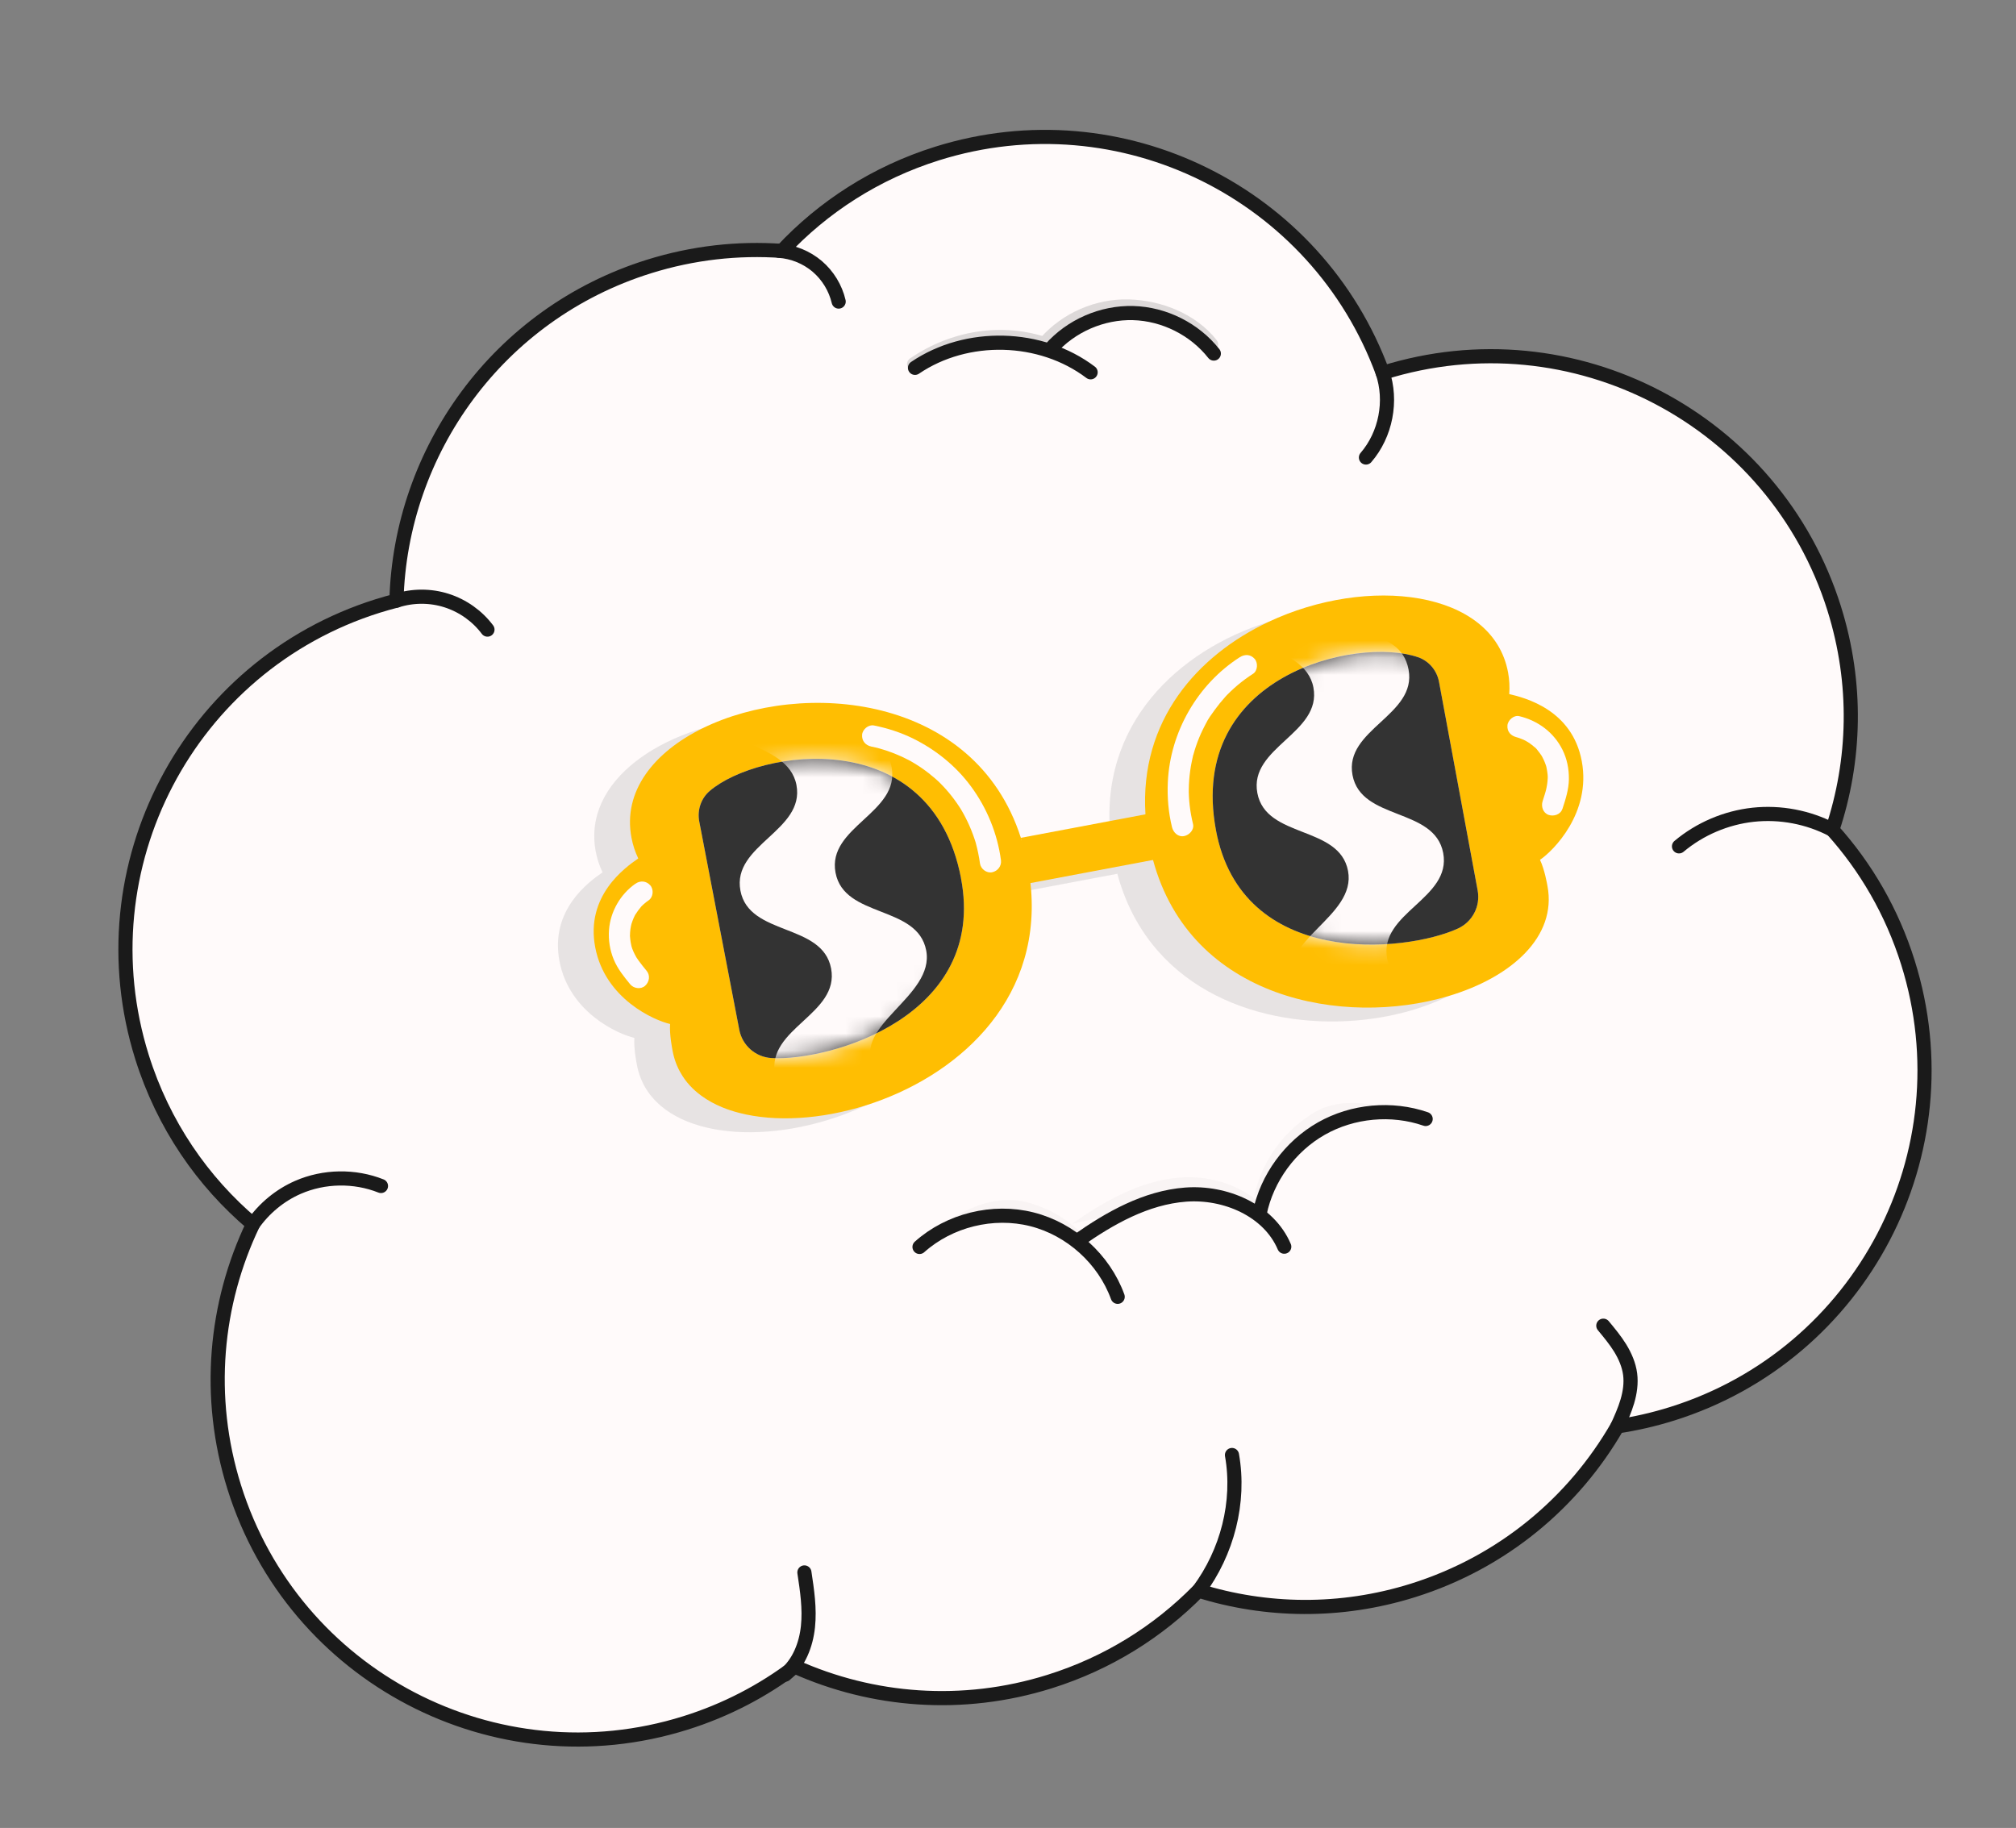 <svg width="118" height="107" viewBox="0 0 118 107" fill="none" xmlns="http://www.w3.org/2000/svg">
<rect x="0" y="0" width="118" height="107" fill="#808080" stroke="none"/>
<g clip-path="url(#clip0_3082_6089)">
<path d="M107.362 35.627C103.883 24.523 92.061 18.342 80.958 21.821C80.95 21.824 80.942 21.826 80.935 21.829C77.091 11.334 65.636 5.607 54.857 8.984C51.258 10.112 48.176 12.116 45.773 14.688C43.212 14.505 40.572 14.79 37.972 15.604C29.147 18.369 23.433 26.404 23.205 35.159C22.842 35.252 22.48 35.355 22.117 35.468C11.015 38.949 4.833 50.771 8.312 61.874C9.553 65.835 11.856 69.169 14.809 71.661C12.59 76.299 12.051 81.756 13.71 87.05C17.189 98.154 29.012 104.334 40.114 100.855C42.494 100.109 44.648 98.98 46.528 97.556C51.059 99.586 56.322 100.033 61.433 98.431C64.852 97.36 67.802 95.498 70.15 93.109C74.102 94.341 78.457 94.427 82.707 93.095C87.967 91.445 92.122 87.924 94.669 83.494C95.738 83.333 96.808 83.089 97.872 82.756C108.976 79.277 115.156 67.455 111.677 56.352C110.744 53.374 109.21 50.75 107.25 48.571C108.601 44.517 108.737 40.016 107.361 35.626L107.362 35.627Z" fill="#FFFAFA"/>
<path d="M107.362 35.627C103.883 24.523 92.061 18.342 80.958 21.821C80.95 21.824 80.942 21.826 80.935 21.829C77.091 11.334 65.636 5.607 54.857 8.984C51.258 10.112 48.176 12.116 45.773 14.688C43.212 14.505 40.572 14.79 37.972 15.604C29.147 18.369 23.433 26.404 23.205 35.159C22.842 35.252 22.48 35.355 22.117 35.468C11.015 38.949 4.833 50.771 8.312 61.874C9.553 65.835 11.856 69.169 14.809 71.661C12.59 76.299 12.051 81.756 13.71 87.05C17.189 98.154 29.012 104.334 40.114 100.855C42.494 100.109 44.648 98.98 46.528 97.556C51.059 99.586 56.322 100.033 61.433 98.431C64.852 97.36 67.802 95.498 70.15 93.109C74.102 94.341 78.457 94.427 82.707 93.095C87.967 91.445 92.122 87.924 94.669 83.494C95.738 83.333 96.808 83.089 97.872 82.756C108.976 79.277 115.156 67.455 111.677 56.352C110.744 53.374 109.21 50.75 107.25 48.571C108.601 44.517 108.737 40.016 107.361 35.626L107.362 35.627Z" stroke="#1A1A1A" stroke-width="0.828" stroke-linecap="round" stroke-linejoin="round"/>
<path d="M23.201 35.161C24.148 34.854 25.19 34.851 26.138 35.154C27.086 35.456 27.936 36.057 28.532 36.854" stroke="#1A1A1A" stroke-width="0.828" stroke-linecap="round" stroke-linejoin="round"/>
<path d="M80.919 21.783C81.496 23.464 81.112 25.436 79.951 26.781" stroke="#1A1A1A" stroke-width="0.828" stroke-linecap="round" stroke-linejoin="round"/>
<path d="M70.157 93.113C71.828 90.865 72.599 87.934 72.11 85.169" stroke="#1A1A1A" stroke-width="0.828" stroke-linecap="round" stroke-linejoin="round"/>
<path d="M14.798 71.674C15.461 70.73 16.38 69.965 17.438 69.503C18.962 68.836 20.753 68.807 22.299 69.422" stroke="#1A1A1A" stroke-width="0.828" stroke-linecap="round" stroke-linejoin="round"/>
<path d="M45.954 98.026C46.767 97.34 47.18 96.274 47.291 95.217C47.403 94.16 47.242 93.094 47.083 92.043" stroke="#1A1A1A" stroke-width="0.828" stroke-linecap="round" stroke-linejoin="round"/>
<path d="M94.655 83.527C94.877 83.038 95.099 82.547 95.251 82.031C95.403 81.516 95.483 80.971 95.415 80.439C95.344 79.895 95.121 79.38 94.835 78.912C94.547 78.445 94.195 78.022 93.845 77.599" stroke="#1A1A1A" stroke-width="0.828" stroke-linecap="round" stroke-linejoin="round"/>
<path d="M107.254 48.572C105.84 47.831 104.205 47.52 102.617 47.691C101.03 47.863 99.499 48.516 98.275 49.542" stroke="#1A1A1A" stroke-width="0.828" stroke-linecap="round" stroke-linejoin="round"/>
<path d="M45.596 14.679C46.413 14.737 47.209 15.061 47.832 15.591C48.455 16.122 48.902 16.855 49.089 17.652" stroke="#1A1A1A" stroke-width="0.828" stroke-linecap="round" stroke-linejoin="round"/>
<g opacity="0.15">
<path d="M53.506 21.317C55.812 19.749 58.659 19.271 61.279 20.189" stroke="#1A1A1A" stroke-width="0.828" stroke-linecap="round" stroke-linejoin="round"/>
<path d="M61.218 20.047C62.42 18.683 64.242 17.89 66.06 17.941C67.877 17.991 69.765 18.738 70.889 20.166" stroke="#1A1A1A" stroke-width="0.828" stroke-linecap="round" stroke-linejoin="round"/>
</g>
<path d="M53.556 21.532C56.582 19.475 60.918 19.584 63.836 21.793" stroke="#1A1A1A" stroke-width="0.828" stroke-linecap="round" stroke-linejoin="round"/>
<path d="M61.486 20.433C62.688 19.069 64.51 18.276 66.328 18.326C68.145 18.376 69.922 19.268 71.047 20.696" stroke="#1A1A1A" stroke-width="0.828" stroke-linecap="round" stroke-linejoin="round"/>
<g opacity="0.03">
<path d="M53.76 72.795C55.511 71.23 57.804 69.8 60.082 70.372C62.359 70.946 64.304 72.701 65.107 74.91C61.778 72.425 58.163 72.255 53.76 72.795Z" fill="#1A1A1A"/>
<path d="M74.857 71.977C73.946 69.839 71.399 68.752 69.081 68.929C66.762 69.105 64.647 70.299 62.748 71.639C67.003 70.594 71.056 70.616 74.857 71.977Z" fill="#1A1A1A"/>
<path d="M73.418 70.019C73.847 67.957 75.197 66.105 77.028 65.064C78.86 64.025 81.455 64.811 83.445 65.498C79.941 66.405 76.388 67.24 73.418 70.018L73.418 70.019Z" fill="#1A1A1A"/>
</g>
<path d="M53.821 72.99C55.572 71.425 58.118 70.797 60.395 71.371C62.673 71.945 64.618 73.7 65.42 75.909" fill="#FFFAFA"/>
<path d="M53.821 72.99C55.572 71.425 58.118 70.797 60.395 71.371C62.673 71.945 64.618 73.7 65.42 75.909" stroke="#1A1A1A" stroke-width="0.828" stroke-linecap="round" stroke-linejoin="round"/>
<path d="M63.062 72.637C64.961 71.297 67.076 70.103 69.394 69.927C71.712 69.75 74.259 70.837 75.17 72.975" fill="#FFFAFA"/>
<path d="M63.062 72.637C64.961 71.297 67.076 70.103 69.394 69.927C71.712 69.75 74.259 70.837 75.17 72.975" stroke="#1A1A1A" stroke-width="0.828" stroke-linecap="round" stroke-linejoin="round"/>
<path d="M73.731 71.017C74.16 68.954 75.51 67.103 77.341 66.062C79.173 65.022 81.456 64.812 83.446 65.499" fill="#FFFAFA"/>
<path d="M73.731 71.017C74.16 68.954 75.51 67.103 77.341 66.062C79.173 65.022 81.456 64.812 83.446 65.499" stroke="#1A1A1A" stroke-width="0.828" stroke-linecap="round" stroke-linejoin="round"/>
<path opacity="0.15" d="M90.494 45.371C89.936 42.354 87.174 41.657 86.249 41.441C86.279 41.024 86.26 40.6 86.18 40.178C84.636 31.84 64.138 35.34 64.959 48.476L57.662 49.853L57.665 49.872C53.654 37.317 33.271 41.53 34.873 49.861C34.953 50.285 35.089 50.686 35.269 51.063C34.488 51.602 32.17 53.258 32.749 56.271C33.328 59.287 36.203 60.54 37.131 60.753C37.088 61.381 37.255 62.199 37.281 62.339C38.761 70.18 59.708 66.008 58.222 52.501L65.4 51.146C68.939 64.266 89.966 60.516 88.486 52.675C88.46 52.535 88.318 51.713 88.048 51.143C88.834 50.607 91.056 48.391 90.494 45.373L90.494 45.371Z" fill="#606060"/>
<path d="M60.353 52.096C60.344 51.962 60.331 51.826 60.314 51.688C60.278 51.349 60.227 51.006 60.161 50.656C60.081 50.232 59.984 49.824 59.873 49.434C59.835 49.302 59.795 49.168 59.753 49.04C57.052 40.624 46.982 39.759 41.14 42.621C38.281 44.02 36.436 46.313 36.964 49.048C37.044 49.471 37.177 49.873 37.359 50.249C36.577 50.789 34.259 52.445 34.841 55.459C35.418 58.474 38.295 59.729 39.222 59.94C39.178 60.569 39.346 61.386 39.371 61.526C39.462 62.003 39.624 62.437 39.853 62.825C40.147 63.339 40.553 63.775 41.046 64.135C41.41 64.403 41.82 64.629 42.269 64.814C42.587 64.945 42.925 65.056 43.28 65.146C45.381 65.688 48.057 65.527 50.664 64.708C55.904 63.059 60.872 58.744 60.353 52.095L60.353 52.096ZM45.161 61.933C44.227 61.879 43.447 61.197 43.272 60.278L40.929 48.084C40.801 47.418 41.03 46.729 41.549 46.291C44.422 43.853 54.504 42.324 56.246 51.395C57.802 59.498 48.567 62.12 45.161 61.933Z" fill="#FFBE02"/>
<path d="M56.246 51.397C57.802 59.498 48.566 62.121 45.161 61.933C44.225 61.88 43.448 61.197 43.272 60.279L40.929 48.086C40.801 47.421 41.031 46.73 41.549 46.291C44.422 43.852 54.504 42.325 56.248 51.396L56.246 51.397Z" fill="#333333"/>
<mask id="mask0_3082_6089" style="mask-type:luminance" maskUnits="userSpaceOnUse" x="40" y="44" width="17" height="18">
<path d="M56.246 51.397C57.802 59.498 48.566 62.121 45.161 61.933C44.225 61.88 43.448 61.197 43.272 60.279L40.929 48.086C40.801 47.421 41.031 46.73 41.549 46.291C44.422 43.852 54.504 42.325 56.248 51.396L56.246 51.397Z" fill="white"/>
</mask>
<g mask="url(#mask0_3082_6089)">
<path d="M56.279 66.825C56.269 67.391 53.132 64.743 52.575 64.848C52.018 64.953 52.829 69.248 52.272 69.353C51.715 69.458 50.905 65.163 50.348 65.269C49.791 65.374 50.602 69.668 50.045 69.773C49.488 69.879 50.761 67.527 50.545 67.003C49.504 64.476 45.871 65.556 45.364 62.871C44.857 60.187 49.152 59.376 48.646 56.691C48.14 54.006 43.845 54.816 43.338 52.132C42.831 49.447 47.125 48.636 46.618 45.951C46.112 43.266 41.224 43.68 41.272 40.947C41.282 40.381 44.419 43.028 44.976 42.923C45.533 42.818 44.722 38.524 45.279 38.419C45.836 38.313 46.647 42.608 47.203 42.503C47.76 42.398 46.95 38.103 47.507 37.998C48.063 37.893 46.79 40.244 47.006 40.769C48.048 43.295 51.68 42.215 52.187 44.9C52.694 47.585 48.4 48.395 48.905 51.081C49.412 53.766 53.707 52.955 54.213 55.64C54.72 58.325 49.869 60.024 51.148 62.438C52.661 65.295 56.327 64.093 56.278 66.825L56.279 66.825Z" fill="#FFFAFA"/>
</g>
<path d="M51.005 43.702C51.087 43.718 51.17 43.736 51.25 43.754C51.288 43.762 51.324 43.772 51.361 43.78C51.514 43.816 51.23 43.744 51.382 43.786C51.543 43.83 51.704 43.877 51.863 43.929C52.174 44.032 52.478 44.152 52.776 44.288C52.921 44.355 53.064 44.425 53.206 44.5C53.24 44.518 53.273 44.536 53.306 44.554C53.177 44.479 53.391 44.599 53.306 44.554C53.385 44.6 53.464 44.646 53.542 44.694C53.828 44.868 54.104 45.059 54.367 45.265C54.487 45.358 54.604 45.455 54.719 45.555C54.777 45.605 54.833 45.656 54.889 45.706C54.91 45.725 55.026 45.831 54.906 45.721C54.94 45.752 54.972 45.784 55.004 45.816C55.255 46.065 55.491 46.33 55.709 46.608C55.81 46.738 55.909 46.87 56.002 47.005C56.054 47.079 56.104 47.154 56.154 47.23C56.177 47.265 56.199 47.3 56.221 47.334C56.258 47.393 56.257 47.39 56.215 47.322C56.227 47.343 56.24 47.365 56.253 47.386C56.434 47.691 56.596 48.005 56.739 48.329C56.819 48.51 56.892 48.694 56.96 48.879C56.994 48.971 57.026 49.065 57.057 49.159C57.072 49.206 57.086 49.254 57.102 49.3C57.146 49.441 57.074 49.199 57.111 49.33C57.218 49.728 57.304 50.129 57.359 50.539C57.403 50.861 57.743 51.124 58.067 51.059C58.392 50.994 58.633 50.696 58.588 50.351C58.379 48.788 57.763 47.288 56.825 46.021C55.949 44.835 54.778 43.892 53.46 43.238C52.729 42.876 51.95 42.625 51.151 42.465C50.831 42.401 50.484 42.694 50.46 43.01C50.434 43.369 50.663 43.631 51.005 43.701L51.005 43.702Z" fill="#FFFAFA"/>
<path d="M37.849 56.829C37.692 56.637 37.534 56.445 37.389 56.243C37.354 56.195 37.319 56.146 37.287 56.096C37.268 56.068 37.25 56.039 37.231 56.01C37.27 56.075 37.273 56.077 37.237 56.017C37.18 55.913 37.124 55.81 37.077 55.702C37.03 55.594 36.984 55.487 36.957 55.376C36.996 55.535 36.958 55.368 36.952 55.344C36.937 55.28 36.925 55.215 36.913 55.149C36.893 55.035 36.885 54.92 36.874 54.804C36.86 54.659 36.868 54.907 36.873 54.773C36.876 54.706 36.876 54.641 36.881 54.574C36.889 54.459 36.904 54.344 36.926 54.23C36.929 54.212 36.975 54.029 36.949 54.117C36.923 54.206 36.974 54.038 36.98 54.022C37.012 53.923 37.05 53.827 37.091 53.731C37.115 53.676 37.142 53.623 37.167 53.57C37.234 53.435 37.097 53.682 37.177 53.554C37.288 53.375 37.409 53.211 37.545 53.052C37.591 53.002 37.584 53.008 37.527 53.07C37.548 53.049 37.569 53.028 37.59 53.007C37.623 52.976 37.655 52.946 37.689 52.916C37.778 52.837 37.873 52.765 37.971 52.697C38.238 52.511 38.274 52.062 38.062 51.824C37.826 51.556 37.473 51.532 37.188 51.732C36.314 52.341 35.723 53.366 35.647 54.43C35.603 55.021 35.696 55.617 35.923 56.164C36.15 56.712 36.517 57.167 36.884 57.613C37.09 57.864 37.507 57.928 37.758 57.704C38.01 57.481 38.071 57.099 37.85 56.83L37.849 56.829Z" fill="#FFFAFA"/>
<path d="M92.585 44.56C92.027 41.543 89.264 40.846 88.339 40.628C88.369 40.212 88.35 39.789 88.271 39.365C87.372 34.51 80.045 33.668 74.245 36.404C70.081 38.367 66.701 42.174 67.046 47.665C67.079 48.201 67.147 48.752 67.255 49.318C67.32 49.667 67.398 50.008 67.488 50.336C69.688 58.495 78.654 60.13 84.765 58.31C88.479 57.206 91.136 54.825 90.576 51.863C90.55 51.723 90.409 50.9 90.139 50.331C90.925 49.795 93.145 47.578 92.585 44.56ZM71.17 48.579C69.485 39.496 79.431 37.243 82.995 38.468C83.636 38.687 84.103 39.245 84.226 39.911L86.49 52.122C86.661 53.04 86.185 53.961 85.333 54.35C82.231 55.767 72.673 56.69 71.17 48.578L71.17 48.579Z" fill="#FFBE02"/>
<path d="M71.169 48.58C72.673 56.692 82.231 55.768 85.333 54.352C86.185 53.962 86.661 53.043 86.49 52.123L84.228 39.913C84.105 39.247 83.639 38.688 82.996 38.469C79.431 37.245 69.486 39.497 71.17 48.58L71.169 48.58Z" fill="#333333"/>
<mask id="mask1_3082_6089" style="mask-type:luminance" maskUnits="userSpaceOnUse" x="70" y="38" width="17" height="18">
<path d="M71.169 48.58C72.673 56.692 82.231 55.769 85.333 54.352C86.184 53.962 86.661 53.043 86.49 52.123L84.227 39.913C84.105 39.248 83.639 38.688 82.996 38.469C79.431 37.245 69.486 39.498 71.17 48.58L71.169 48.58Z" fill="white"/>
</mask>
<g mask="url(#mask1_3082_6089)">
<path d="M80.803 61.293C81.019 61.816 79.745 64.168 80.302 64.063C80.858 63.958 80.048 59.663 80.605 59.558C81.162 59.453 81.972 63.747 82.529 63.642C83.086 63.537 82.275 59.242 82.832 59.137C83.389 59.032 86.526 61.681 86.537 61.114C86.587 58.382 81.698 58.794 81.191 56.11C80.684 53.425 84.978 52.615 84.473 49.93C83.967 47.245 79.671 48.056 79.165 45.371C78.658 42.686 82.952 41.875 82.445 39.19C81.938 36.505 78.306 37.584 77.264 35.058C77.048 34.534 78.323 32.183 77.766 32.288C77.209 32.393 78.019 36.688 77.463 36.793C76.906 36.898 76.095 32.603 75.538 32.709C74.981 32.814 75.792 37.108 75.235 37.213C74.678 37.319 71.541 34.669 71.531 35.237C71.481 37.969 76.37 37.557 76.876 40.24C77.383 42.925 73.089 43.736 73.595 46.421C74.102 49.106 78.396 48.295 78.903 50.98C79.41 53.665 74.714 55.05 75.746 57.58C76.777 60.11 79.762 58.767 80.803 61.293Z" fill="#FFFAFA"/>
</g>
<path d="M72.561 38.473C70.092 40.06 68.489 42.849 68.355 45.781C68.314 46.667 68.389 47.557 68.6 48.42C68.678 48.734 68.959 49.01 69.309 48.94C69.616 48.879 69.912 48.569 69.829 48.231C69.742 47.876 69.677 47.517 69.635 47.152C69.615 46.987 69.601 46.822 69.592 46.656C69.588 46.565 69.584 46.473 69.58 46.382C69.576 46.28 69.58 46.537 69.58 46.374C69.581 46.316 69.58 46.258 69.582 46.199C69.586 45.842 69.614 45.485 69.662 45.132C69.685 44.958 69.715 44.786 69.749 44.615C69.766 44.525 69.785 44.436 69.807 44.347C69.814 44.316 69.819 44.28 69.83 44.251C69.777 44.397 69.845 44.195 69.853 44.166C69.945 43.832 70.056 43.503 70.188 43.183C70.252 43.028 70.32 42.876 70.394 42.725C70.426 42.656 70.461 42.588 70.496 42.521C70.513 42.487 70.531 42.454 70.549 42.42C70.565 42.39 70.638 42.233 70.571 42.38C70.704 42.09 70.913 41.812 71.1 41.554C71.287 41.295 71.498 41.035 71.717 40.792C71.747 40.758 71.778 40.721 71.81 40.692C71.694 40.798 71.807 40.694 71.826 40.675C71.889 40.61 71.955 40.546 72.021 40.483C72.153 40.357 72.288 40.234 72.427 40.116C72.718 39.87 73.025 39.644 73.344 39.44C73.618 39.263 73.641 38.798 73.436 38.566C73.192 38.291 72.855 38.285 72.561 38.474L72.561 38.473Z" fill="#FFFAFA"/>
<path d="M91.452 47.352C91.636 46.786 91.825 46.204 91.83 45.605C91.836 45.005 91.721 44.422 91.456 43.89C90.948 42.869 90.022 42.184 88.924 41.92C88.606 41.844 88.256 42.157 88.233 42.465C88.206 42.834 88.439 43.074 88.778 43.156C88.608 43.114 88.804 43.164 88.837 43.174C88.88 43.188 88.921 43.202 88.963 43.217C89.06 43.252 89.157 43.293 89.25 43.338C89.277 43.351 89.303 43.364 89.33 43.378C89.389 43.409 89.383 43.406 89.308 43.365C89.313 43.378 89.409 43.426 89.422 43.434C89.51 43.49 89.595 43.55 89.676 43.614C89.722 43.651 89.769 43.688 89.813 43.728C89.847 43.758 89.954 43.816 89.828 43.74C89.906 43.787 89.98 43.899 90.038 43.97C90.108 44.055 90.169 44.144 90.23 44.233C90.268 44.293 90.266 44.29 90.224 44.223C90.237 44.244 90.249 44.265 90.261 44.288C90.288 44.339 90.315 44.39 90.34 44.442C90.39 44.546 90.434 44.654 90.472 44.764C90.493 44.827 90.526 44.892 90.483 44.793C90.508 44.851 90.517 44.924 90.53 44.986C90.554 45.1 90.571 45.214 90.583 45.329C90.587 45.378 90.59 45.428 90.593 45.477C90.596 45.549 90.595 45.543 90.593 45.46C90.593 45.492 90.592 45.526 90.59 45.559C90.581 45.803 90.539 46.046 90.482 46.283C90.507 46.177 90.478 46.291 90.467 46.333C90.451 46.393 90.433 46.452 90.414 46.512C90.376 46.64 90.334 46.766 90.293 46.894C90.192 47.202 90.312 47.586 90.642 47.7C90.944 47.805 91.341 47.681 91.448 47.351L91.452 47.352Z" fill="#FFFAFA"/>
<path d="M67.505 47.58L59.751 49.043L60.252 51.702L68.006 50.239L67.505 47.58Z" fill="#FFBE02"/>
</g>
<defs>
<clipPath id="clip0_3082_6089">
<rect width="104.327" height="90.728" fill="white" transform="translate(0.709 16.618) rotate(-8.715)"/>
</clipPath>
</defs>
</svg>
